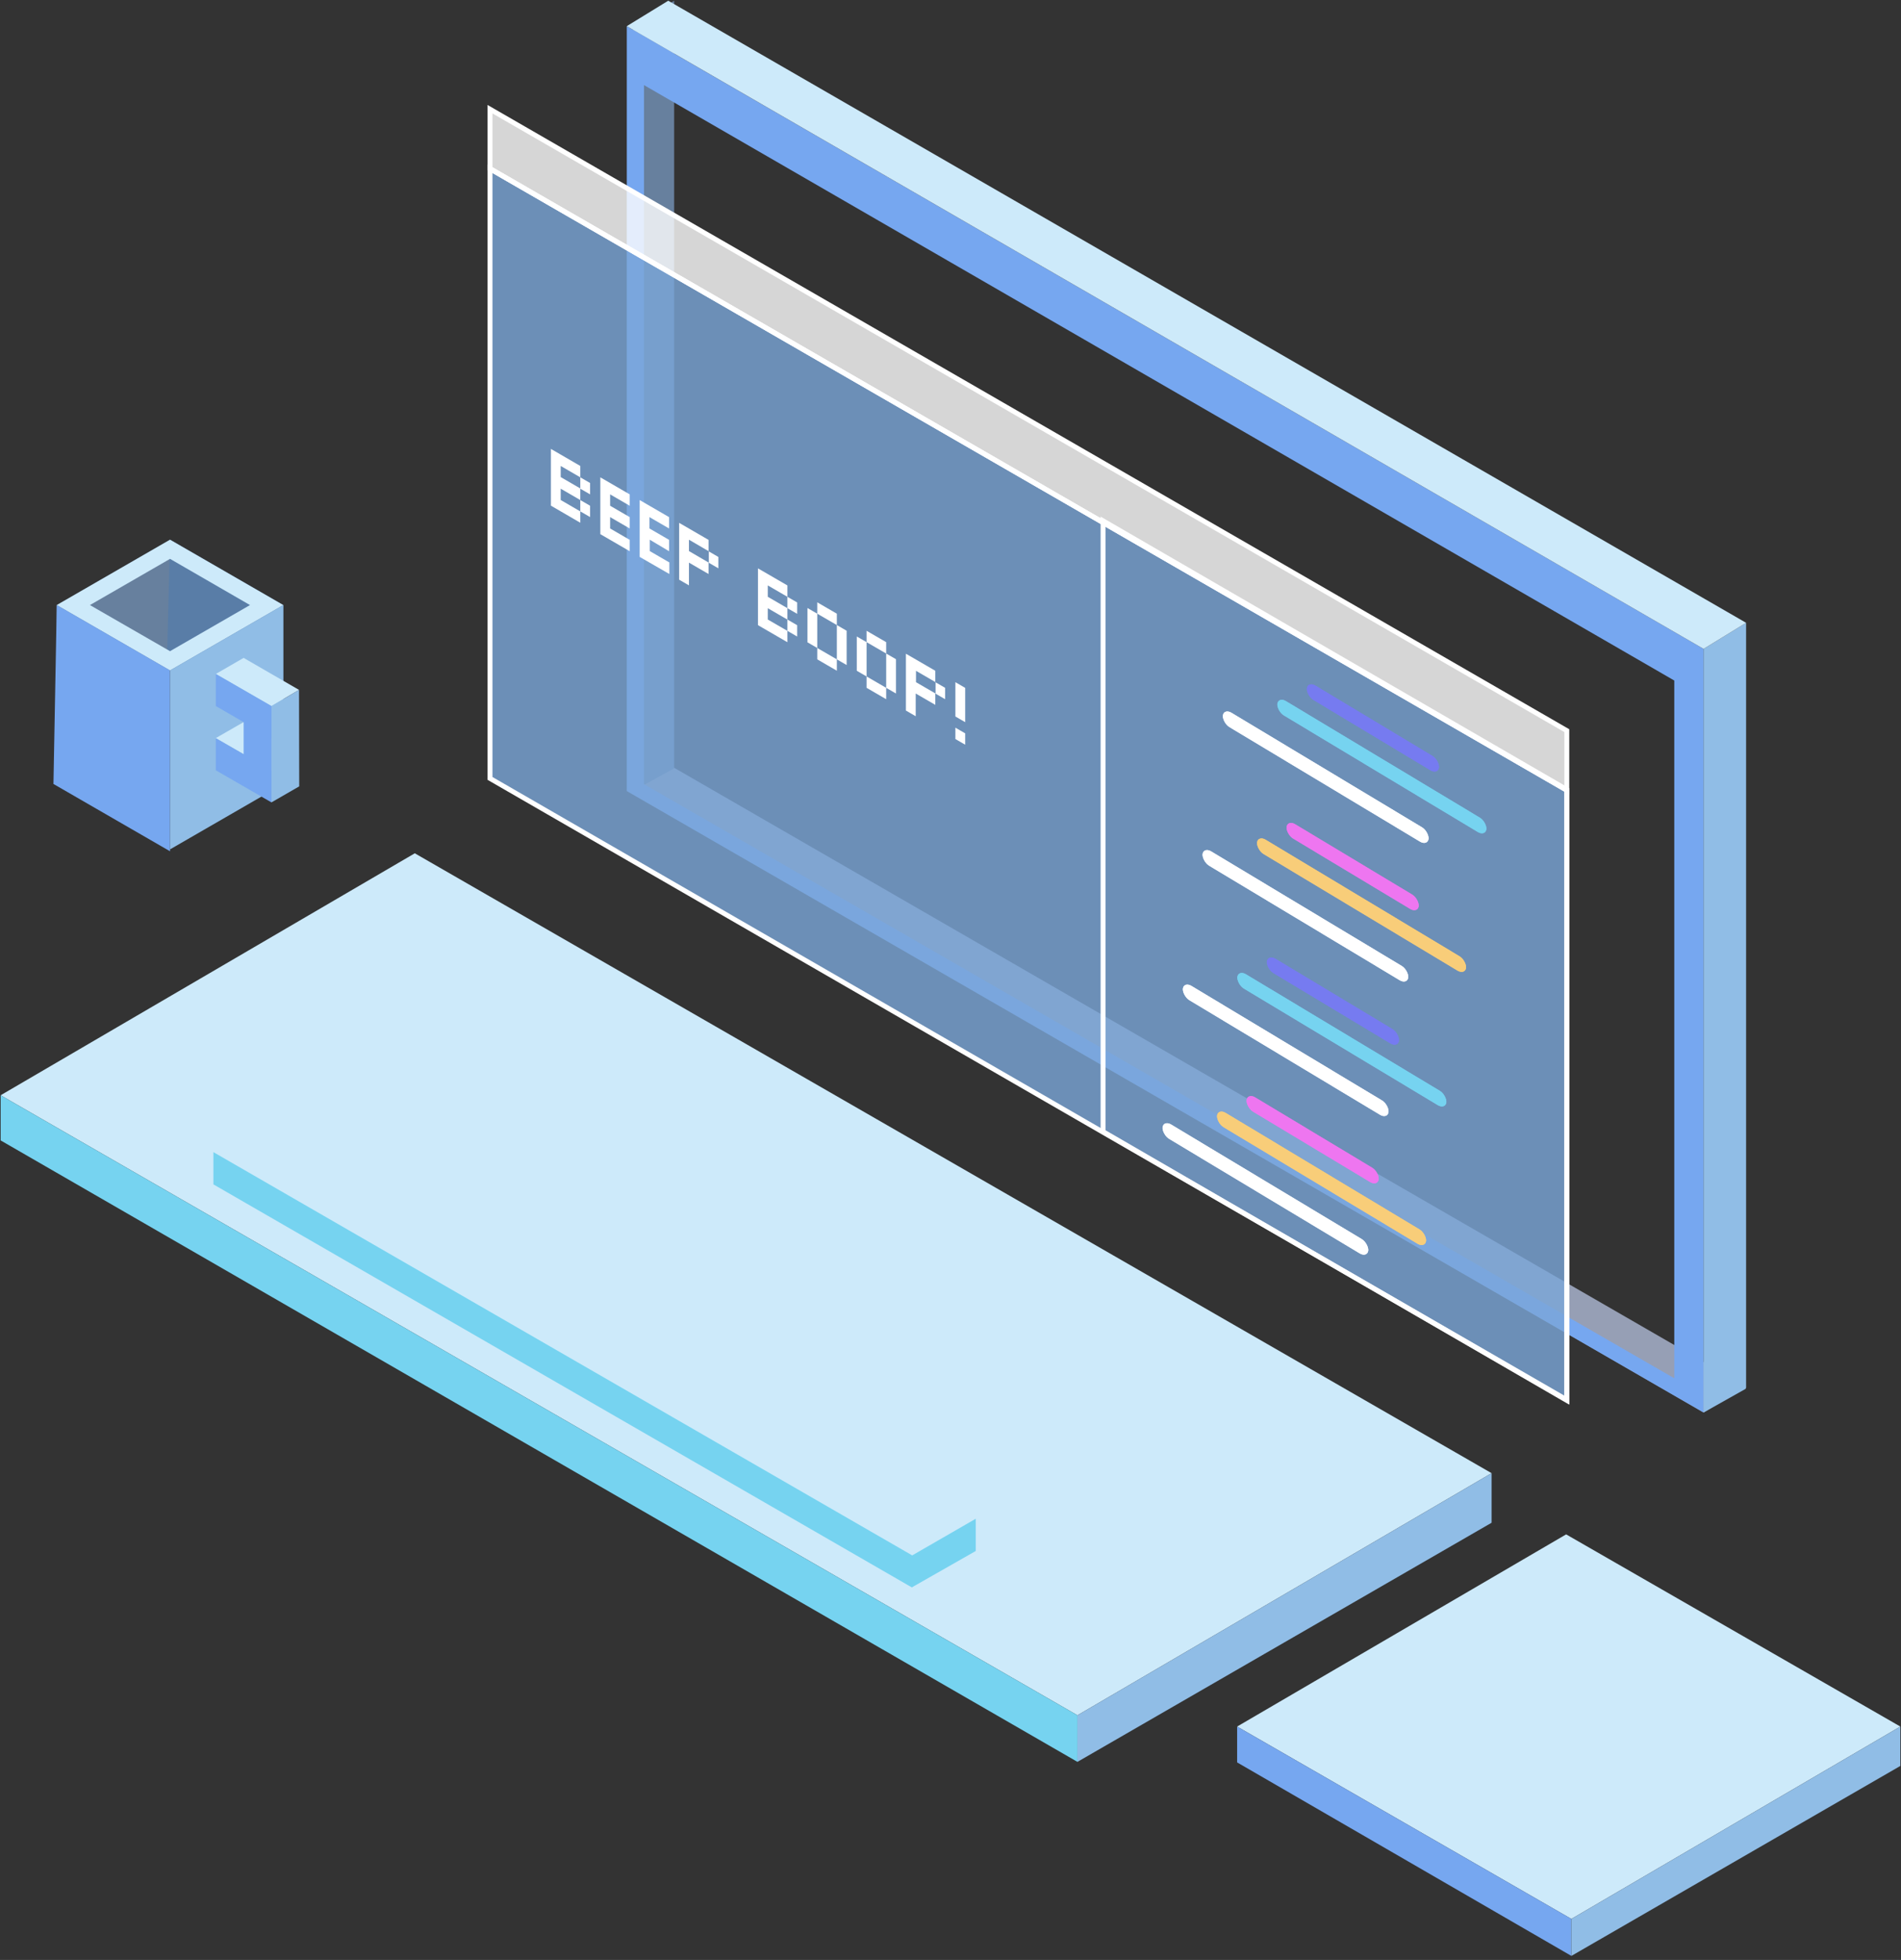 <svg width="455" height="469" viewBox="0 0 455 469" fill="none" xmlns="http://www.w3.org/2000/svg">
    <rect x="0" y="0" width="455" height="469" fill="#333333" stroke="none"/>
    <path d="M13.589 176.083L40.698 160.43V129.148L13.589 144.789V176.083Z" fill="#67809E"/>
    <path d="M67.808 176.083V144.789L40.7 129.148L39.903 159.973L67.808 176.083Z" fill="#597DA7"/>
    <path d="M40.698 129.148L13.589 144.789L40.698 160.43L67.806 144.789L40.698 129.148ZM21.527 144.789L40.698 133.732L59.833 144.789L40.698 155.822L21.527 144.789Z" fill="#CDEAFA"/>
    <path d="M40.699 203.707V160.43L13.591 144.789L12.794 187.597L40.699 203.707Z" fill="#76A7F0"/>
    <path d="M40.699 203.249L67.807 187.597V144.789L40.699 160.43V203.249Z" fill="#90BDE6"/>
    <path d="M58.311 157.43L51.651 161.275L64.971 168.955L71.572 165.086L58.311 157.43Z" fill="#CDEAFA"/>
    <path d="M58.311 172.789L51.651 176.623L64.971 184.314L71.572 180.445L58.311 172.789Z" fill="#CDEAFA"/>
    <path d="M64.969 192.007L71.617 188.173L71.57 165.086L64.969 168.956V192.007Z" fill="#90BDE6"/>
    <path d="M51.651 168.955V161.275L64.971 168.955V192.007L51.651 184.327V176.647L58.311 180.481V172.801L51.651 168.955Z" fill="#76A7F0"/>
    <path d="M150.021 188.992L159.94 182.907L417.925 331.767L407.748 338.005L150.021 188.992Z" fill="#969FB5"/>
    <path d="M161.356 0.173V183.857L151.449 189.297V6.258L161.356 0.173Z" fill="#67809E"/>
    <path d="M150.021 6.27V189.297L407.748 338.005V155.271L150.021 6.27ZM400.736 329.81L154.136 187.644V20.363L400.736 162.846V329.81Z" fill="#76A7F0"/>
    <path d="M417.923 332.061L417.794 332.354L407.745 338.006V155.271L417.923 149.034V332.061Z" fill="#90BDE6"/>
    <path d="M150.02 6.258L159.939 0.173L417.925 149.033L407.747 155.271L150.02 6.258Z" fill="#CDEAFA"/>
    <path d="M99.28 204.188L0.157 262.086L257.884 410.454L357.007 352.52L99.28 204.188Z" fill="#CDEAFA"/>
    <path d="M0.157 272.895V262.085L257.884 410.453V421.604L0.157 272.895Z" fill="#76D3F0"/>
    <path d="M357.005 364.386V352.52L257.882 410.453V421.604L357.005 364.386Z" fill="#90BDE6"/>
    <path d="M66.286 266.916L51.079 275.698L218.336 372.195L233.543 363.424L66.286 266.916Z" fill="#CDEAFA"/>
    <path d="M51.079 283.414V275.699L218.336 372.195L233.543 363.425V371.14L218.242 379.852L51.079 283.414Z" fill="#76D3F0"/>
    <path d="M374.851 367.165L296.106 413.15L376.105 459.183L454.839 413.15L374.851 367.165Z" fill="#CDEAFA"/>
    <path d="M296.105 421.733V413.15L376.105 459.183V468.035L296.105 421.733Z" fill="#76A7F0"/>
    <path d="M454.84 422.577V413.15L376.106 459.183V468.035L454.84 422.577Z" fill="#90BDE6"/>
    <path d="M117.284 40.365V186.271L375.011 334.979V189.085L117.284 40.365Z" fill="#7BA6D8" fill-opacity="0.8" stroke="white" stroke-width="1.173" stroke-miterlimit="10"/>
    <path d="M375.011 189.073L117.284 40.365" stroke="white" stroke-width="1.173" stroke-miterlimit="10"/>
    <path d="M264.013 124.633V270.797L375.014 335.108V188.956L264.013 124.633Z" stroke="white" stroke-width="1.173" stroke-miterlimit="10"/>
    <path d="M117.284 26.132V40.366L375.012 189.086V174.84L117.284 26.132Z" fill="white" fill-opacity="0.8" stroke="white" stroke-width="1.173" stroke-miterlimit="10"/>
    <path d="M131.858 120.998V107.42L138.893 111.501V114.221L141.238 115.581V118.301L138.893 116.941V119.661L141.238 121.021V123.73L138.893 122.37V125.09L131.858 120.998ZM138.893 122.37V119.661L134.203 116.941V119.65L138.893 122.37ZM134.203 114.162L138.893 116.882V114.221L134.203 111.501V114.162Z" fill="white"/>
    <path d="M143.687 127.823V114.222L150.722 118.302V121.022L146.032 118.302V121.022L150.722 123.742V126.463L146.032 123.742V126.463L150.722 129.183V131.903L143.687 127.823Z" fill="white"/>
    <path d="M153.104 133.264V119.663L160.139 123.743V126.463L155.449 123.743V126.463L160.139 129.183V131.903L155.519 129.148V131.868L160.209 134.589V137.356L153.104 133.264Z" fill="white"/>
    <path d="M162.554 138.715V125.114L169.589 129.194V131.914L171.934 133.274V135.995L169.589 134.634V137.355L164.899 134.634V140.075L162.554 138.715ZM169.659 134.646V131.926L164.899 129.147V131.867L169.659 134.646Z" fill="white"/>
    <path d="M181.421 149.596V136.007L188.456 140.087V142.807L190.801 144.167V146.888L188.456 145.528V148.248L190.801 149.608V152.316L188.456 150.956V153.676L181.421 149.596ZM188.456 150.956V148.259L183.766 145.539V148.248L188.456 150.956ZM183.766 142.807L188.456 145.528V142.807L183.766 140.087V142.807Z" fill="white"/>
    <path d="M195.607 155.06L193.262 153.699V145.492L195.607 146.852V144.132L200.297 146.852V149.572L202.642 150.932V159.14L200.297 157.78V160.5L195.607 157.78V155.06ZM195.607 155.06L200.297 157.78V149.572L195.607 146.852V155.06Z" fill="white"/>
    <path d="M207.415 161.873L205.07 160.512V152.305L207.415 153.665V150.945L212.105 153.665V156.385L214.45 157.745V165.953L212.105 164.593V167.313L207.415 164.593V161.873ZM207.415 161.873L212.105 164.593V156.385L207.415 153.665V161.873Z" fill="white"/>
    <path d="M216.829 170.033V156.432L223.864 160.512V163.232L226.209 164.592V167.312L223.864 165.952V168.673L219.174 165.952V171.393L216.829 170.033ZM223.934 165.964V163.244L219.244 160.524V163.244L223.934 165.964Z" fill="white"/>
    <path d="M231.015 175.486V178.206L228.67 176.846V174.125L231.015 175.486ZM231.015 164.605V172.812L228.67 171.452V163.245L231.015 164.605Z" fill="white"/>
    <rect width="36.88" height="4.188" rx="2.094" transform="matrix(-0.857 -0.515 0.119 -0.815 344.164 185.397)" fill="#767BF0"/>
    <rect width="36.88" height="4.188" rx="2.094" transform="matrix(-0.857 -0.515 0.119 -0.815 344.164 185.397)" fill="#767BF0"/>
    <rect width="58.354" height="4.188" rx="2.094" transform="matrix(-0.857 -0.515 0.119 -0.815 355.5 200.163)" fill="#76D3F0"/>
    <rect width="58.354" height="4.188" rx="2.094" transform="matrix(-0.857 -0.515 0.119 -0.815 355.5 200.163)" fill="#76D3F0"/>
    <rect width="57.42" height="4.188" rx="2.094" transform="matrix(-0.857 -0.515 0.119 -0.815 341.663 202.469)" fill="white"/>
    <rect width="57.42" height="4.188" rx="2.094" transform="matrix(-0.857 -0.515 0.119 -0.815 341.663 202.469)" fill="white"/>
    <rect width="36.88" height="4.188" rx="2.094" transform="matrix(-0.857 -0.515 0.119 -0.815 339.305 218.566)" fill="#EE76F0"/>
    <rect width="36.88" height="4.188" rx="2.094" transform="matrix(-0.857 -0.515 0.119 -0.815 339.305 218.566)" fill="#EE76F0"/>
    <rect width="58.354" height="4.188" rx="2.094" transform="matrix(-0.857 -0.515 0.119 -0.815 350.641 233.332)" fill="#F8CD79"/>
    <rect width="58.354" height="4.188" rx="2.094" transform="matrix(-0.857 -0.515 0.119 -0.815 350.641 233.332)" fill="#F8CD79"/>
    <rect width="57.42" height="4.188" rx="2.094" transform="matrix(-0.857 -0.515 0.119 -0.815 336.804 235.638)" fill="white"/>
    <rect width="57.42" height="4.188" rx="2.094" transform="matrix(-0.857 -0.515 0.119 -0.815 336.804 235.638)" fill="white"/>
    <rect width="36.88" height="4.188" rx="2.094" transform="matrix(-0.857 -0.515 0.119 -0.815 334.589 250.759)" fill="#767BF0"/>
    <rect width="36.88" height="4.188" rx="2.094" transform="matrix(-0.857 -0.515 0.119 -0.815 334.589 250.759)" fill="#767BF0"/>
    <rect width="58.354" height="4.188" rx="2.094" transform="matrix(-0.857 -0.515 0.119 -0.815 345.925 265.525)" fill="#76D3F0"/>
    <rect width="58.354" height="4.188" rx="2.094" transform="matrix(-0.857 -0.515 0.119 -0.815 345.925 265.525)" fill="#76D3F0"/>
    <rect width="57.42" height="4.188" rx="2.094" transform="matrix(-0.857 -0.515 0.119 -0.815 332.088 267.831)" fill="white"/>
    <rect width="57.42" height="4.188" rx="2.094" transform="matrix(-0.857 -0.515 0.119 -0.815 332.088 267.831)" fill="white"/>
    <rect width="36.88" height="4.188" rx="2.094" transform="matrix(-0.857 -0.515 0.119 -0.815 329.73 283.928)" fill="#EE76F0"/>
    <rect width="36.88" height="4.188" rx="2.094" transform="matrix(-0.857 -0.515 0.119 -0.815 329.73 283.928)" fill="#EE76F0"/>
    <rect width="58.354" height="4.188" rx="2.094" transform="matrix(-0.857 -0.515 0.119 -0.815 341.066 298.694)" fill="#F8CD79"/>
    <rect width="58.354" height="4.188" rx="2.094" transform="matrix(-0.857 -0.515 0.119 -0.815 341.066 298.694)" fill="#F8CD79"/>
    <rect width="57.42" height="4.188" rx="2.094" transform="matrix(-0.857 -0.515 0.119 -0.815 327.229 301)" fill="white"/>
    <rect width="57.42" height="4.188" rx="2.094" transform="matrix(-0.857 -0.515 0.119 -0.815 327.229 301)" fill="white"/>
    </svg>
